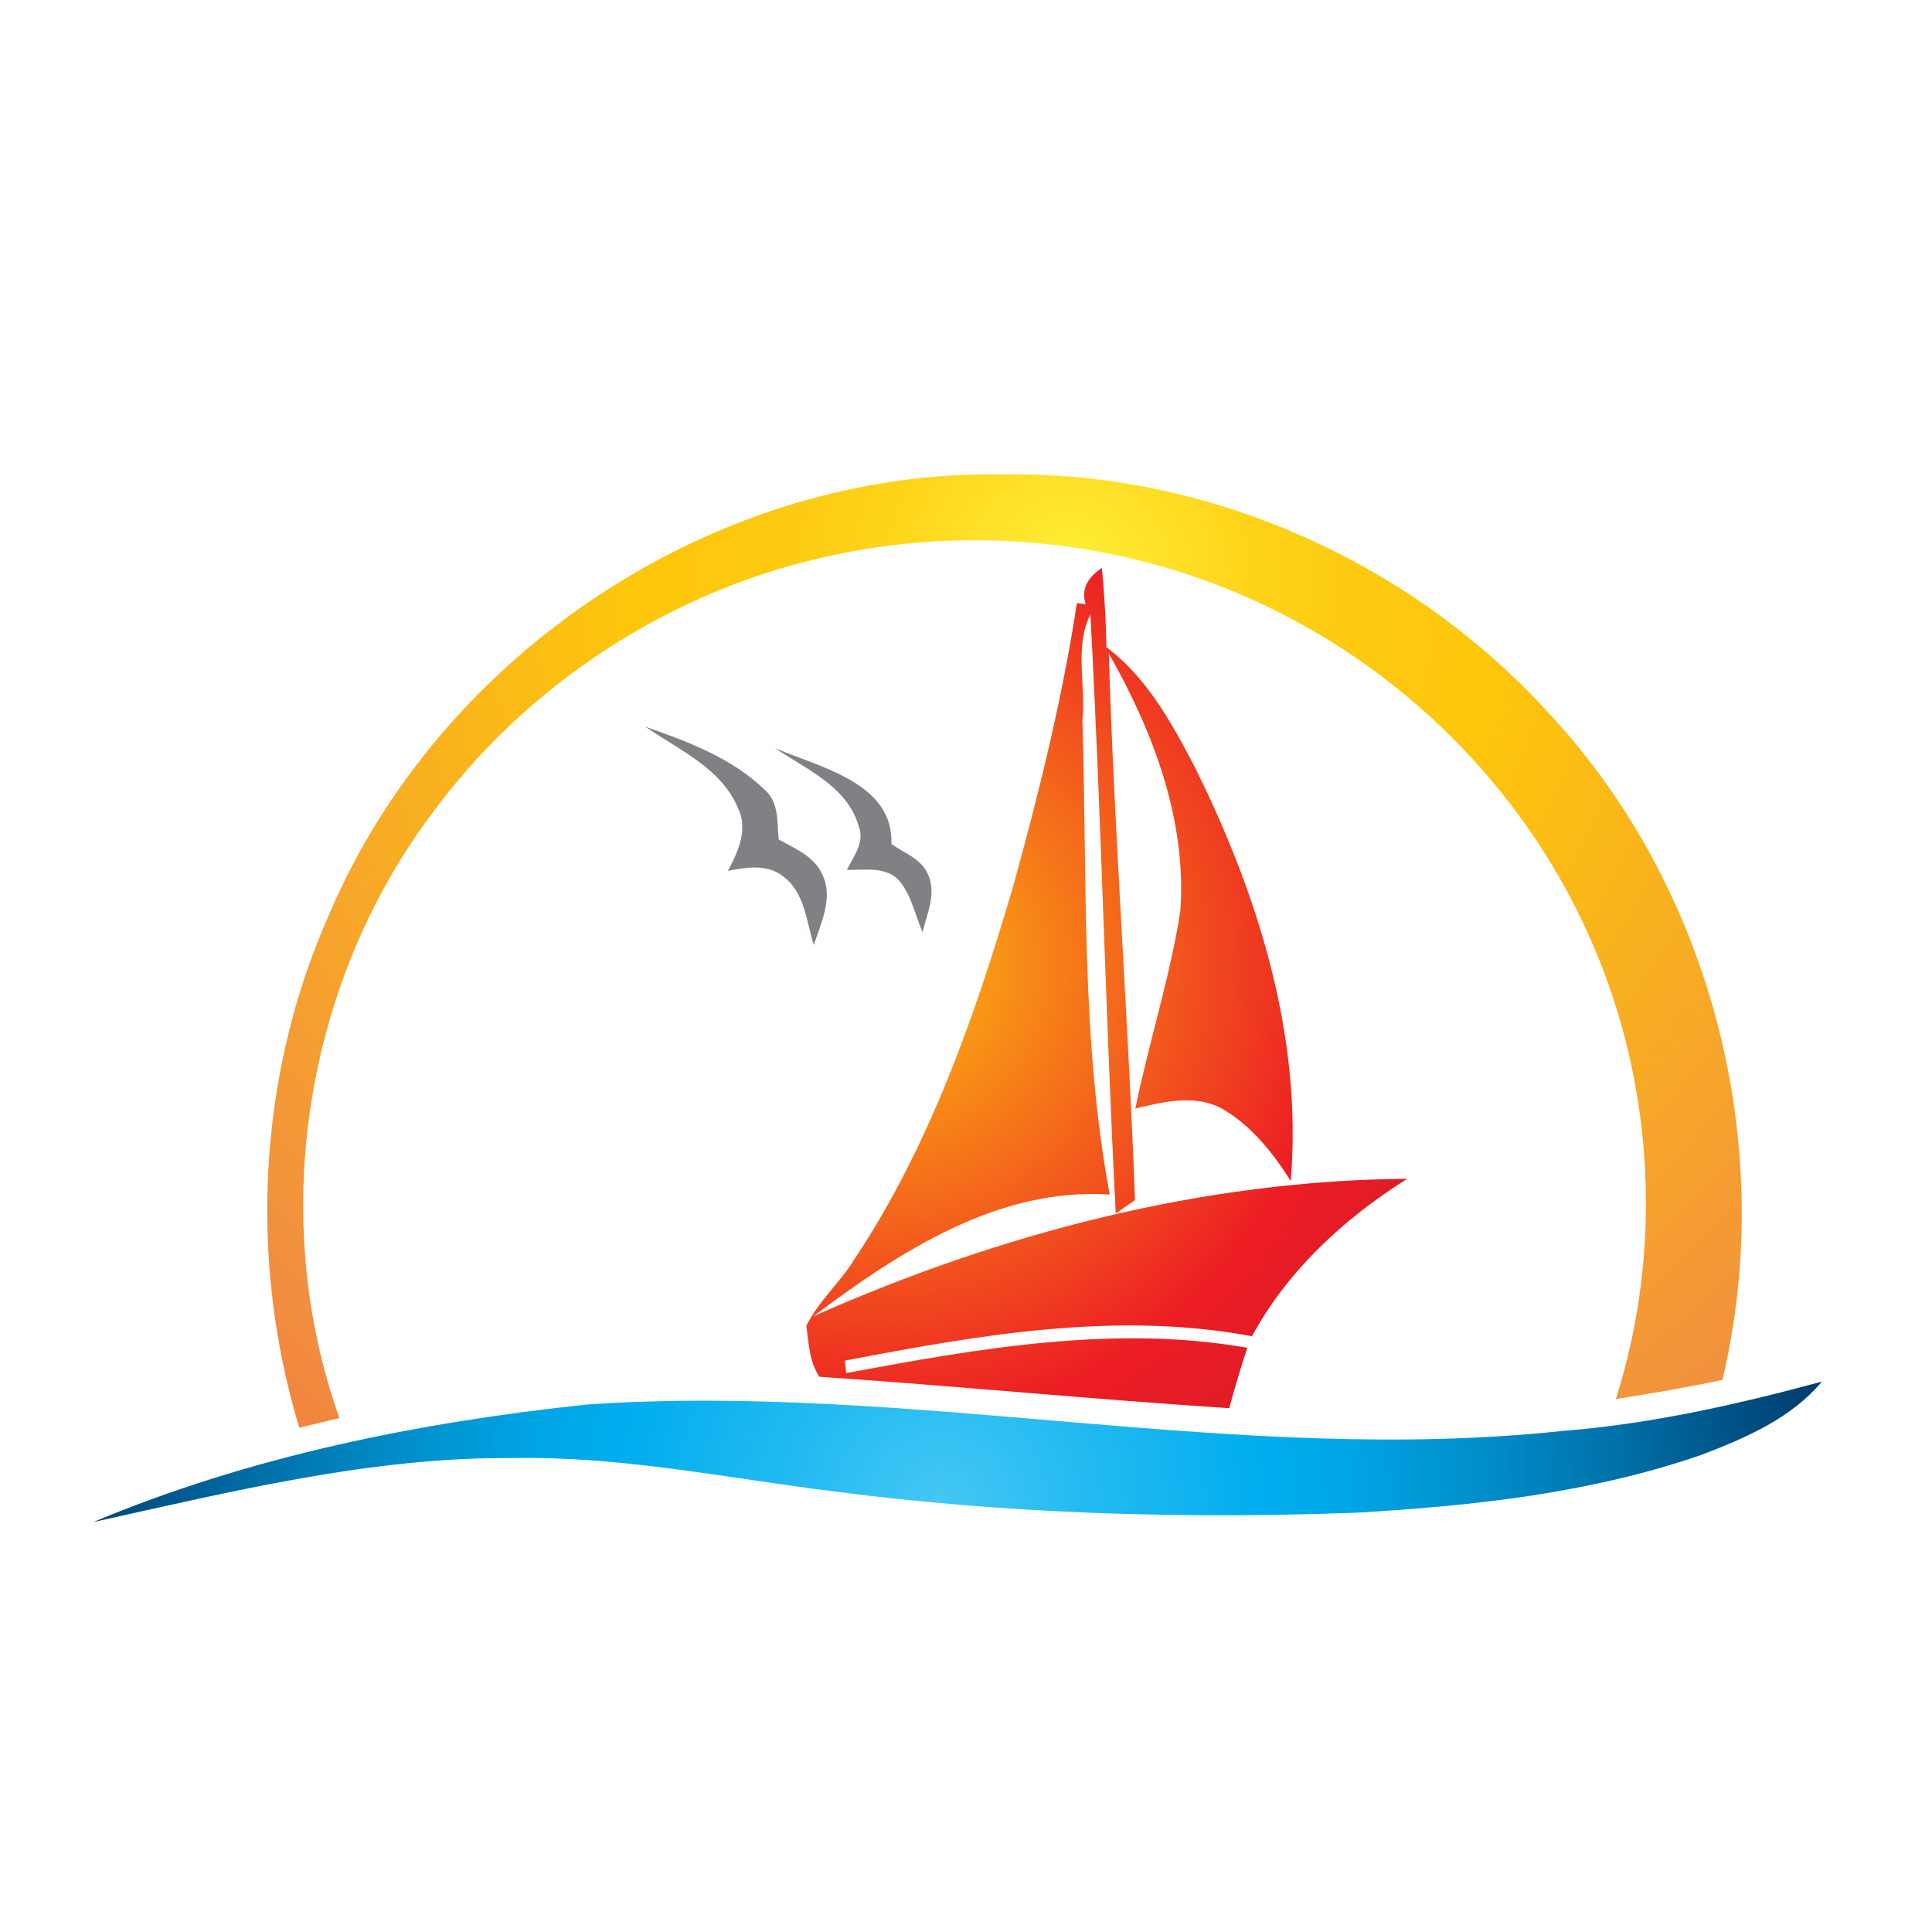<?xml version="1.0" encoding="utf-8"?>
<!-- Generator: Adobe Illustrator 16.0.0, SVG Export Plug-In . SVG Version: 6.00 Build 0)  -->
<!DOCTYPE svg PUBLIC "-//W3C//DTD SVG 1.1//EN" "http://www.w3.org/Graphics/SVG/1.1/DTD/svg11.dtd">
<svg version="1.1" id="Layer_1" xmlns="http://www.w3.org/2000/svg" xmlns:xlink="http://www.w3.org/1999/xlink" x="0px" y="0px"
	 width="100px" height="100px" viewBox="0 0 100 100" enable-background="new 0 0 100 100" xml:space="preserve">
<g>
	<g>
		<radialGradient id="SVGID_1_" cx="55.25" cy="29.813" r="81.119" gradientUnits="userSpaceOnUse">
			<stop  offset="0" style="stop-color:#FFF23A"/>
			<stop  offset="0.04" style="stop-color:#FEE62D"/>
			<stop  offset="0.117" style="stop-color:#FED41A"/>
			<stop  offset="0.196" style="stop-color:#FDC90F"/>
			<stop  offset="0.281" style="stop-color:#FDC60B"/>
			<stop  offset="0.668" style="stop-color:#F28F3F"/>
			<stop  offset="0.888" style="stop-color:#ED693C"/>
			<stop  offset="1" style="stop-color:#E83E39"/>
		</radialGradient>
		<path fill="url(#SVGID_1_)" d="M17.02,47.369c5.775-13.627,20.114-23.113,34.951-22.811c10.635-0.173,21.14,4.564,28.261,12.428
			c8.417,9.086,11.782,22.405,8.92,34.435c-1.824,0.393-3.668,0.7-5.517,0.996c2.433-7.637,1.997-16.127-1.173-23.487
			c-3.043-7.145-8.613-13.147-15.452-16.809c-7.2-3.901-15.782-5.105-23.781-3.409c-8.355,1.72-15.985,6.659-20.993,13.559
			c-6.505,8.792-8.354,20.808-4.668,31.129c-0.522,0.123-1.561,0.369-2.077,0.498C12.867,65.233,13.34,55.643,17.02,47.369z"/>
	</g>
	<radialGradient id="SVGID_2_" cx="45.47" cy="50.017" r="66.938" gradientUnits="userSpaceOnUse">
		<stop  offset="0" style="stop-color:#FDBC11"/>
		<stop  offset="0.358" style="stop-color:#EC1C24"/>
		<stop  offset="0.661" style="stop-color:#BE1E2D"/>
		<stop  offset="1" style="stop-color:#620000"/>
	</radialGradient>
	<path fill="url(#SVGID_2_)" d="M56.197,31.272c-0.276-0.848,0.185-1.438,0.836-1.874c0.129,1.364,0.209,2.734,0.239,4.104
		c2.102,1.579,3.385,3.938,4.577,6.218c3.274,6.598,5.584,13.959,4.958,21.404c-0.928-1.463-2.04-2.864-3.558-3.742
		c-1.4-0.755-3.035-0.355-4.484-0.005c0.694-3.417,1.788-6.752,2.328-10.205c0.344-4.706-1.407-9.32-3.704-13.351
		c0.289,9.437,1.013,18.86,1.357,28.298c-0.246,0.166-0.75,0.516-0.995,0.694c-0.534-10.334-0.75-20.686-1.314-31.013
		c-0.836,1.666-0.222,3.687-0.412,5.499c0.258,8.176-0.092,16.453,1.413,24.53c-5.781-0.387-10.93,2.993-15.347,6.305
		c9.67-4.295,20.126-7.035,30.749-7.121c-3.269,2.052-6.182,4.736-8.042,8.152c-6.998-1.321-14.161-0.061-21.066,1.26
		c0.018,0.16,0.055,0.485,0.067,0.645c6.813-1.266,13.848-2.519,20.759-1.309c-0.338,1.033-0.65,2.077-0.934,3.128
		c-7.071-0.461-14.13-1.149-21.208-1.628c-0.529-0.757-0.553-1.752-0.682-2.635c0.621-1.261,1.72-2.213,2.463-3.404
		c3.896-5.849,6.236-12.551,8.214-19.242c1.346-4.859,2.567-9.774,3.33-14.763C55.859,31.229,56.087,31.253,56.197,31.272z"/>
	<g>
		<path fill="#808184" d="M33.398,37.612c2.193,0.768,4.473,1.616,6.175,3.256c0.755,0.651,0.645,1.689,0.731,2.58
			c0.829,0.474,1.837,0.867,2.249,1.8c0.602,1.21-0.056,2.494-0.43,3.668c-0.388-1.223-0.467-2.734-1.591-3.557
			c-0.817-0.657-1.911-0.461-2.857-0.283c0.528-0.983,1.063-2.156,0.522-3.256C37.325,39.75,35.137,38.816,33.398,37.612z"/>
		<path fill="#808184" d="M40.114,38.724c2.304,0.989,6.15,1.794,6.026,4.964c0.646,0.455,1.499,0.743,1.862,1.504
			c0.504,0.99-0.013,2.077-0.252,3.06c-0.375-0.879-0.571-1.868-1.167-2.624c-0.683-0.811-1.813-0.583-2.747-0.602
			c0.351-0.719,0.946-1.449,0.602-2.292C43.836,40.696,41.729,39.818,40.114,38.724z"/>
	</g>
	<radialGradient id="SVGID_3_" cx="48.676" cy="77.881" r="44.761" gradientUnits="userSpaceOnUse">
		<stop  offset="0" style="stop-color:#44C7F4"/>
		<stop  offset="0.177" style="stop-color:#22BAF1"/>
		<stop  offset="0.376" style="stop-color:#00ADEE"/>
		<stop  offset="0.465" style="stop-color:#00A6E6"/>
		<stop  offset="0.604" style="stop-color:#0092CF"/>
		<stop  offset="0.777" style="stop-color:#0072AA"/>
		<stop  offset="0.975" style="stop-color:#004678"/>
		<stop  offset="1" style="stop-color:#004071"/>
	</radialGradient>
	<path fill="url(#SVGID_3_)" d="M80.846,74.068c4.558-0.356,9.043-1.364,13.454-2.557c-1.586,1.899-3.926,2.907-6.18,3.773
		c-5.77,2.009-11.895,2.666-17.958,3.015c-9.014,0.327-18.063,0.063-27.008-1.104c-5.517-0.688-11.009-1.831-16.593-1.726
		c-7.379-0.056-14.579,1.738-21.73,3.312c8.104-3.404,16.839-5.161,25.551-6.083C47.234,71.549,64,75.861,80.846,74.068z"/>
</g>
</svg>
